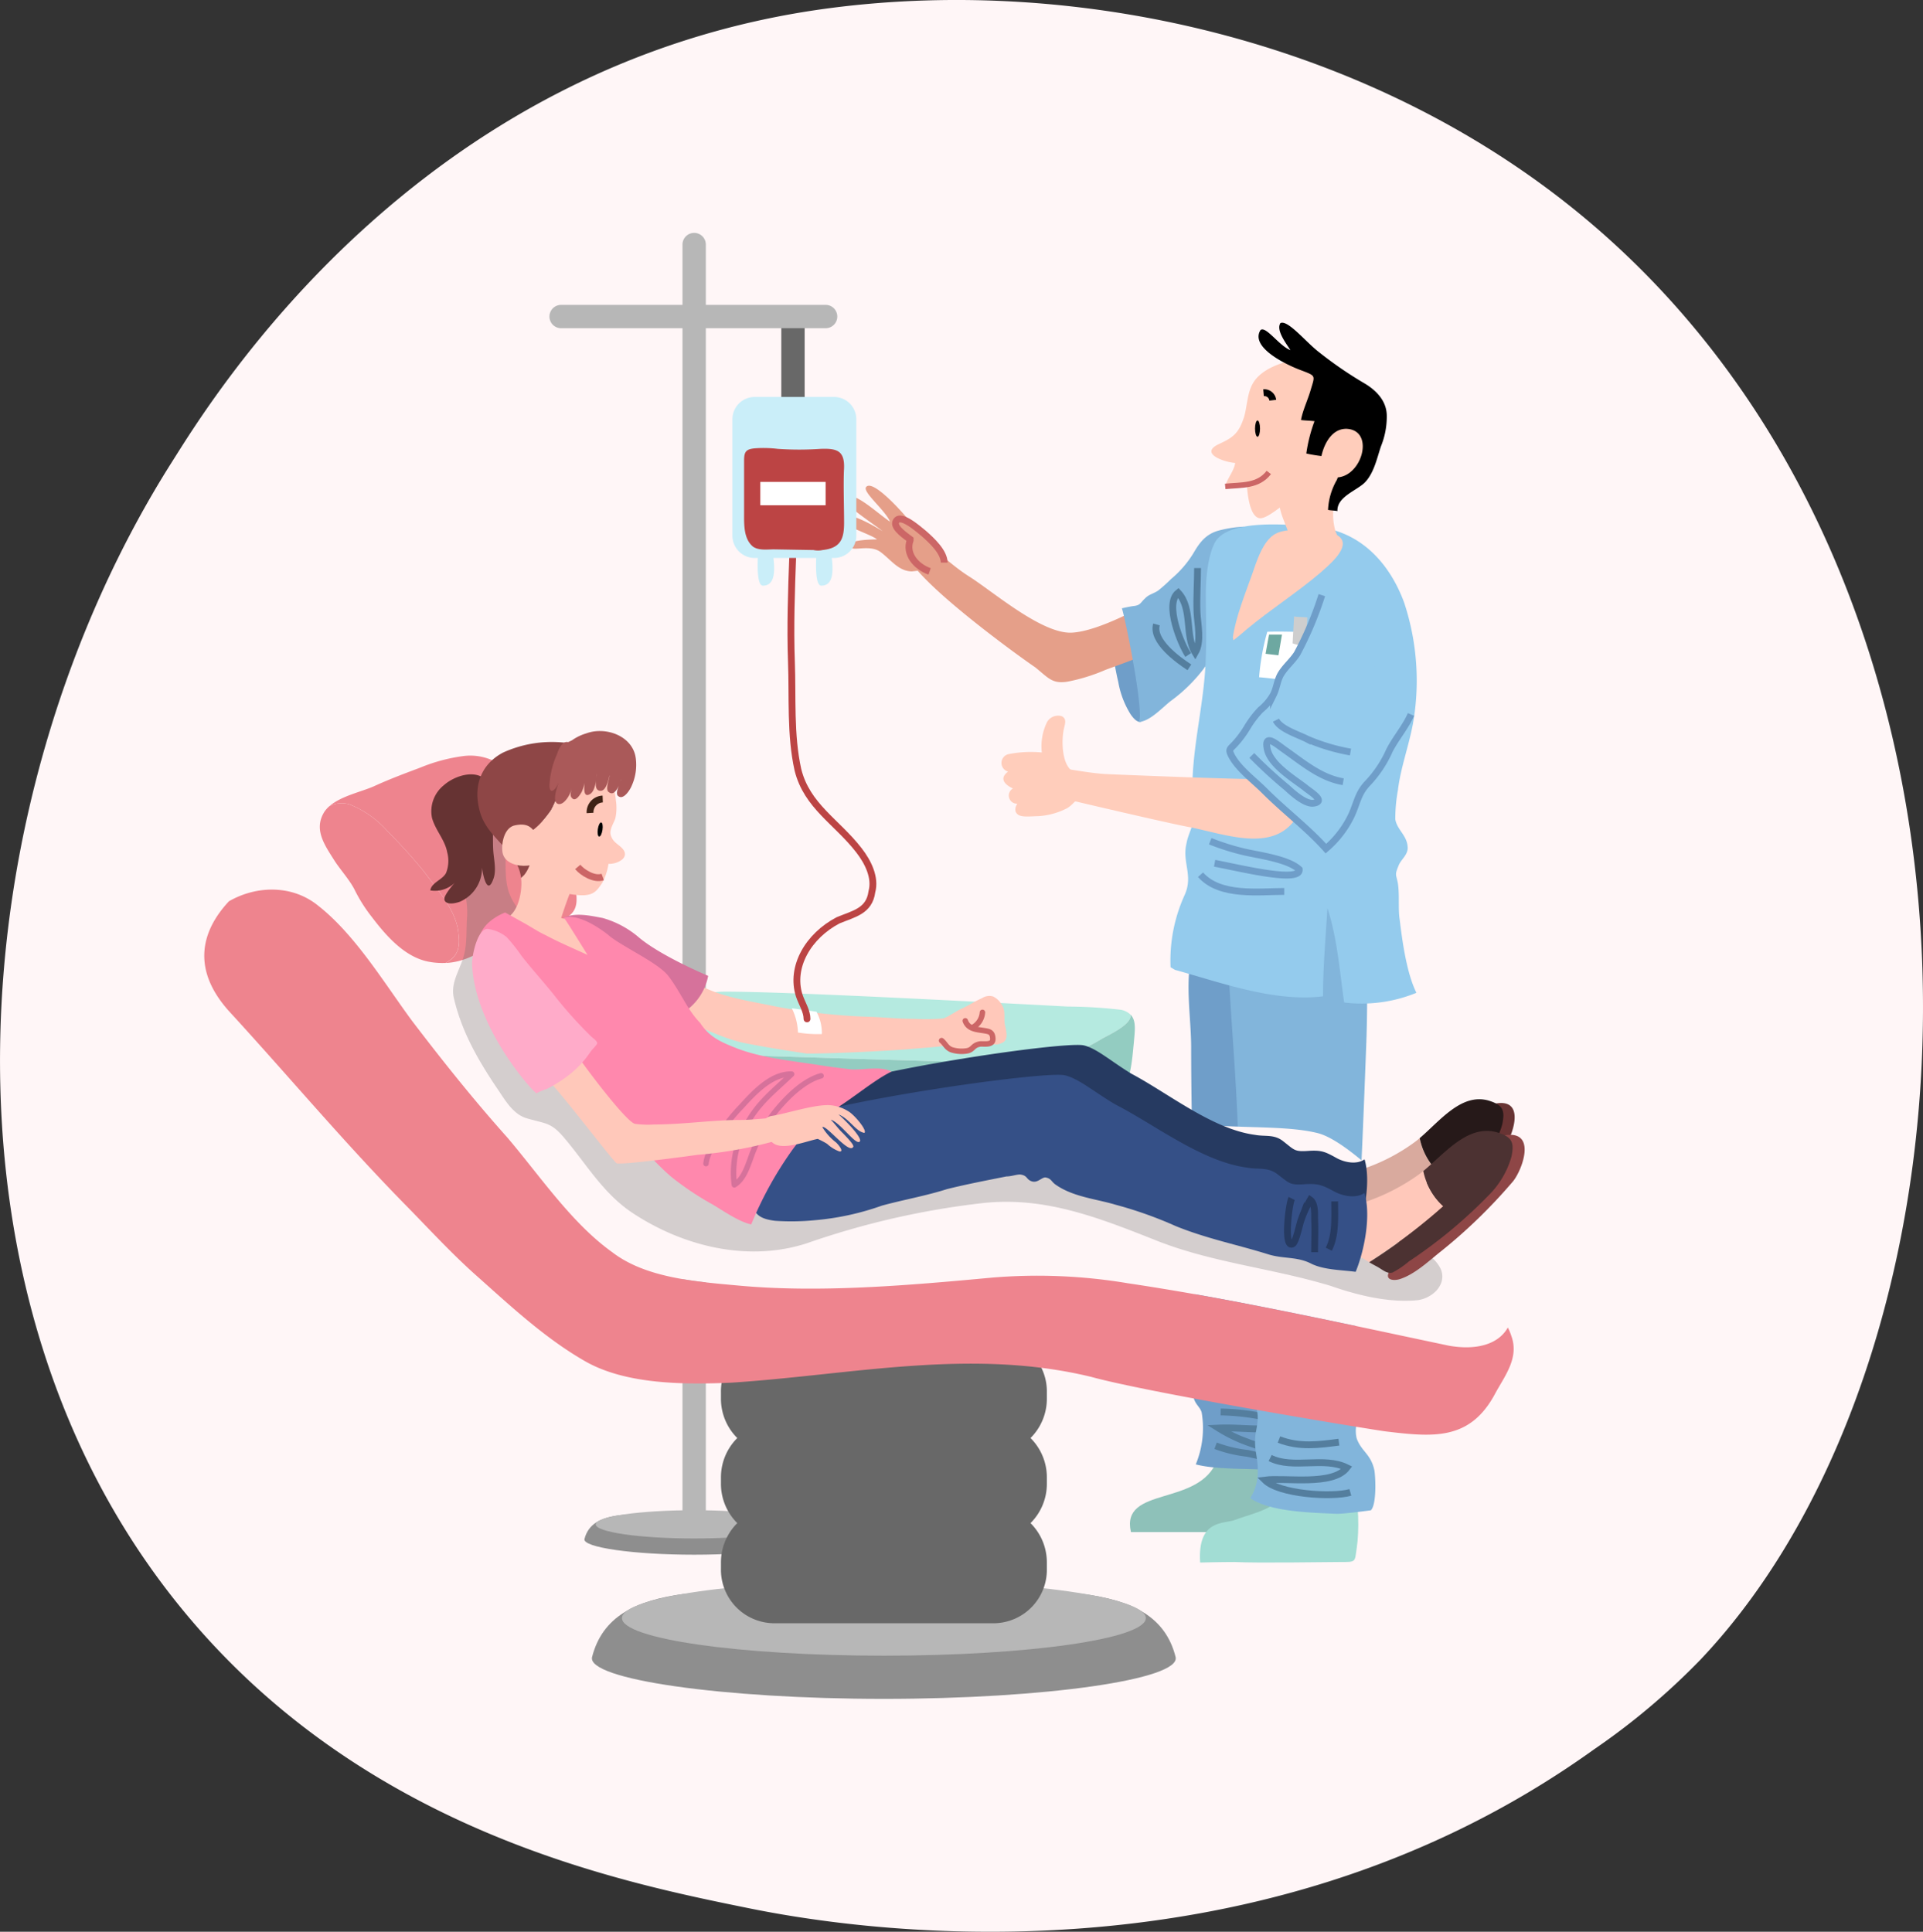 <svg xmlns="http://www.w3.org/2000/svg" width="281.57" height="282.887" viewBox="0 0 281.57 282.887">
  <rect x="0" y="0" width="281.57" height="282.887" fill="#333333" stroke="none"/>
  <g id="Group_2528" data-name="Group 2528" transform="translate(-9.93 -118.599)">
    <path id="Path_7" data-name="Path 7" d="M704.628,706.547a101.8,101.8,0,0,1-15.575,13.114c-50.808,36.455-110.927,25.829-123.7,23.233-18.868-3.832-55.338-11.239-81.706-42.247-39.892-46.912-33.68-120.821-2.737-169.61,5.66-8.924,35.557-58.456,96.324-66.4,36.775-4.807,79.644,4.888,110.688,30.9C753.082,550.129,748.443,660.42,704.628,706.547Z" transform="translate(-445.766 -344.852)" fill="#fff6f7"/>
    <g id="Group_2489" data-name="Group 2489" transform="translate(39.84 152.704)">
      <g id="Group_2505" data-name="Group 2505" transform="translate(93.337 13.154)">
        <g id="Group_2493" data-name="Group 2493" transform="translate(42.203 79.376)">
          <g id="Group_2490" data-name="Group 2490" transform="translate(0 13.672)">
            <path id="Path_545" data-name="Path 545" d="M323.051,371.184c-2.582,6.969-14.2,3.742-12.646,10.582h23.227s.645-8.388-.774-10.84Z" transform="translate(-310.263 -297.719)" fill="#8ec1b9"/>
            <g id="Group_2489-2" data-name="Group 2489" transform="translate(8.577)">
              <path id="Path_546" data-name="Path 546" d="M325.7,242.444c-.862,3.957,0,8.946,0,13.076,0,7.053.171,14.28.343,21.333.173,7.227,0,14.8.517,22.023.172,1.892.86,3.614.689,5.334-.173.86-1.206,1.377-1.206,2.237,0,1.2,1.033,1.72,1.206,2.581a13.893,13.893,0,0,1-.871,7.553c3.269.861,8.44.534,11.365.877-1.032-8.258-.516-16.517-.861-24.775-.344-10.494-1.2-20.817-1.375-31.141-.173-5.678-1.377-13.075,0-18.41Z" transform="translate(-325.316 -242.444)" fill="#6f9ec9"/>
              <path id="Path_547" data-name="Path 547" d="M332.277,365.71a19.414,19.414,0,0,0,4.655,1.108c1.182.222,5.023,1.33,5.91.075-1.256-.961-3.916-.961-5.468-1.553a22.358,22.358,0,0,1-4.655-2.216c3.1-.148,6.059.443,9.162-.148" transform="translate(-328.311 -294.299)" fill="none" stroke="#547e9e" stroke-miterlimit="10" stroke-width="1"/>
              <path id="Path_548" data-name="Path 548" d="M333.574,359.087a34.6,34.6,0,0,1,6.131.664" transform="translate(-328.869 -292.625)" fill="none" stroke="#547e9e" stroke-miterlimit="10" stroke-width="1"/>
            </g>
          </g>
          <g id="Group_2492" data-name="Group 2492" transform="translate(10.247)">
            <path id="Path_549" data-name="Path 549" d="M340.207,378.022c1.032,3.1-4.669,4.156-6.773,5-1.645.658-5.559-.18-5.159,6.262,0,0,2.986-.076,5.05-.076,3.441.173,13.591,0,15.312,0,2.581,0,2.237.085,2.581-2.15s.344-6.968-.516-8.689Z" transform="translate(-328.246 -287.1)" fill="#a2ddd4"/>
            <g id="Group_2491" data-name="Group 2491" transform="translate(3.874)">
              <path id="Path_550" data-name="Path 550" d="M335.045,223.174c0,11.871,1.377,23.4,1.721,35.27.172,7.227.688,14.281,1.2,21.506.172,3.269,1.721,6.882,1.377,10.151-.517,2.408-1.2,3.441-.517,5.678.861,2.925,1.032,3.268.517,5.849-.345,2.409.3,3.269.3,5.506a7.242,7.242,0,0,1-1.1,4.065c2.925,2.064,9.227,2.129,12.668,2.3,1.2,0,4.99-.516,4.99-.516.86-.861.688-4.817.516-5.85-.516-2.408-1.893-2.753-2.581-4.645-.516-1.893.516-3.958.86-5.678.861-4.129-1.375-7.742-1.032-11.7.344-4.473.172-8.6.344-13.075.516-8.947.861-17.894,1.2-26.84.345-8.775,0-17.377-.172-26.152-5.506-.516-14.108-1.032-19.1,0Z" transform="translate(-335.045 -218.449)" fill="#82b5db"/>
              <path id="Path_551" data-name="Path 551" d="M357.451,375.958c-2.71.774-10.452.258-12.517-1.807,2.968-.386,9.936.9,12-1.806-3.355-1.678-7.872.258-11.227-1.419" transform="translate(-339.299 -284.047)" fill="none" stroke="#547e9e" stroke-miterlimit="10" stroke-width="1"/>
              <path id="Path_552" data-name="Path 552" d="M348.558,366.169c2.967,1.162,5.807.774,8.775.388" transform="translate(-340.859 -282)" fill="none" stroke="#547e9e" stroke-miterlimit="10" stroke-width="1"/>
            </g>
          </g>
        </g>
        <g id="Group_2502" data-name="Group 2502" transform="translate(0 23.871)">
          <g id="Group_2496" data-name="Group 2496">
            <path id="Path_553" data-name="Path 553" d="M304.849,159.576c.6,2.064.86,4.3,1.377,6.452a13.192,13.192,0,0,0,1.806,4.732c1.549,2.236,2.323.688,2.323-1.291a46.165,46.165,0,0,0-.516-6.022c-.086-1.118-.086-4.044-.774-4.645Z" transform="translate(-265.731 -137.283)" fill="#6f9ec9"/>
            <g id="Group_2494" data-name="Group 2494">
              <path id="Path_554" data-name="Path 554" d="M288.4,144.485s-7.217,4.226-11.4,4.415c-4.369.189-11.522-6.029-15-8.225-4.12-2.6-6.465-6.262-8.935-4.363-2.659,2.279,15,15.2,18.61,17.666,1.9,1.52,2.469,2.469,4.748,2.09a26.522,26.522,0,0,0,5.508-1.709c3.039-1.139,7.083-2.442,9.552-4.341Z" transform="translate(-243.338 -127.382)" fill="#e59f89"/>
              <path id="Path_555" data-name="Path 555" d="M248.918,130.733a9,9,0,0,0-2.405-4.033c-1.282-1.709-5.7-6.587-6.712-5.511-.723.665,2.755,3.4,3.467,5.11-2.2-1.489-5.422-4.7-6.743-3.543-.587.7,4.239,3.8,5.663,4.939-.712-.427-5.236-3.23-5.948-1.948-.57,1,4.4,2.439,5.111,3.151-1,0-5.121.113-3.687,1.265.444.356,2.733-.458,4.157.54,1.567,1.14,2.68,2.879,4.675,2.879a37.684,37.684,0,0,1,3.846-.285Z" transform="translate(-236.194 -121.036)" fill="#e59f89"/>
              <path id="Path_556" data-name="Path 556" d="M257.141,135.974c0-1.567-1.852-3.276-2.991-4.273-.712-.57-3.7-3.276-4.132-1.567-.142.855,1.567,1.994,2.137,2.422v.142c-.712,1.994.855,3.846,2.849,4.558" transform="translate(-242.138 -124.709)" fill="#e59f89" stroke="#c66" stroke-miterlimit="10" stroke-width="1"/>
            </g>
            <g id="Group_2495" data-name="Group 2495" transform="translate(41.017 5.991)">
              <path id="Path_557" data-name="Path 557" d="M310.653,160.137c.9-1.1-2.084-15.722-2.472-16.625,0,0,1.2-.284,1.844-.348.9-.129.9-.516,1.548-1.1.517-.581,1.29-.709,1.936-1.161a23.076,23.076,0,0,0,1.871-1.677,15.358,15.358,0,0,0,3.29-3.807c.9-1.549,1.807-2.774,3.678-3.291a17.535,17.535,0,0,1,3.684-.574c.258,1.935-.91,4.639-1.168,6.51-.258,2-.323,4.065-.581,6.064a12.073,12.073,0,0,1-.13,2.194,8.943,8.943,0,0,1-1.16,2c-.9,1.419-1.936,2.774-2.9,4.129a23.25,23.25,0,0,1-4.774,4.645c-1.226.968-2.932,2.844-4.48,3.038Z" transform="translate(-308.181 -131.55)" fill="#82b5db"/>
              <path id="Path_558" data-name="Path 558" d="M324.9,142.194c0,2.15-.172,4.3-.085,6.452.085,1.807.689,4.3-.259,5.937-1.548-2.5-.343-6.452-2.493-8.775-2.065,1.634.43,7.57,1.462,9.118" transform="translate(-313.813 -136.129)" fill="none" stroke="#547e9e" stroke-miterlimit="10" stroke-width="1"/>
              <path id="Path_559" data-name="Path 559" d="M317.017,156.688c-.688,2.408,3.1,5.162,4.818,6.28" transform="translate(-311.947 -142.365)" fill="none" stroke="#547e9e" stroke-miterlimit="10" stroke-width="1"/>
            </g>
          </g>
          <g id="Group_2497" data-name="Group 2497" transform="translate(48.152 5.665)">
            <path id="Path_560" data-name="Path 560" d="M320.7,195.823a23.156,23.156,0,0,1,2.064-10.582c1.29-2.839-.387-4.774.258-7.484.258-1.548,1.032-2.452,1.032-4.129,0-1.807-.258-3.742-.128-5.549.258-5.935,1.806-11.742,1.935-17.808.129-2.967,0-5.935,0-9.032,0-2.194.281-5.866,1.442-7.8,2.194-3.355,11.075-2.393,14.43-2.135,6.58.516,10.968,5.162,13.161,11.1a36.339,36.339,0,0,1,1.291,17.808c-.645,3.355-1.806,6.452-2.194,9.678a23.751,23.751,0,0,0-.386,4.258c.258,1.549,1.676,2.323,1.806,4,.129,1.162-.9,1.807-1.291,2.71-.645,1.549-.387,1.291-.129,2.71.259,1.806,0,3.613.259,5.29.387,3.226,1.032,7.872,2.451,10.71a21.157,21.157,0,0,1-10.581,1.42c-.645-4.517-1.032-9.549-2.452-13.807-.257,4.387-.645,8.516-.645,12.9-7.1.9-15.1-2.064-21.678-3.871Z" transform="translate(-320.703 -130.977)" fill="#94cbed"/>
            <path id="Path_561" data-name="Path 561" d="M330.893,212.4a35.934,35.934,0,0,0,4.9,1.549c2.194.516,6.452,1.032,8.129,2.58.242,2.042-8.9-.258-12.388-.9" transform="translate(-325.087 -166.006)" fill="#94cbed" stroke="#6f9ec9" stroke-miterlimit="10" stroke-width="1"/>
            <path id="Path_562" data-name="Path 562" d="M328.4,221.005c2.838,3.226,8.516,2.451,12.258,2.451" transform="translate(-324.016 -169.708)" fill="#94cbed" stroke="#6f9ec9" stroke-miterlimit="10" stroke-width="1"/>
            <path id="Path_563" data-name="Path 563" d="M336.707,148.145c.43-3.01,1.806-6.366,2.838-9.29.6-1.721,1.292-3.957,2.581-5.248,1.291-1.376,3.442-1.2,5.161-1.118,1.377.086,4.645,0,5.334,1.29.946,1.549-2.065,3.958-3.1,4.9-3.44,2.925-7.225,5.333-10.752,8.258-.6.516-1.291,1.118-1.979,1.635Z" transform="translate(-327.588 -131.603)" fill="#ffcdbb"/>
            <path id="Path_564" data-name="Path 564" d="M355.137,158.546c-3.386.218-6.991-.109-10.488,0a34.09,34.09,0,0,0-1.2,6.664c1.858.109,9.5,1.312,10.379,0Z" transform="translate(-330.488 -142.828)" fill="#fff"/>
            <path id="Path_565" data-name="Path 565" d="M352.275,154.626c.619.109,1.276.073,1.933.146a10.753,10.753,0,0,1-.182,1.86,7.521,7.521,0,0,1-.328,2.225,4.268,4.268,0,0,1-1.642-.292Z" transform="translate(-334.191 -141.151)" fill="#cecece"/>
            <path id="Path_566" data-name="Path 566" d="M345.63,159.306s-.409,2.142-.51,2.805l1.883.218.514-3.023Z" transform="translate(-331.208 -143.165)" fill="#6da8a1"/>
          </g>
          <g id="Group_2501" data-name="Group 2501" transform="translate(23.384 16.023)">
            <g id="Group_2499" data-name="Group 2499" transform="translate(0 17.613)">
              <path id="Path_567" data-name="Path 567" d="M288.231,188.5c-2.233-.538-2.233-4.774-1.849-6.468.154-.693.462-1.463-.308-1.848a1.869,1.869,0,0,0-2.156.847,8.111,8.111,0,0,0-.77,4.466,16.95,16.95,0,0,0-4.824.231,1.319,1.319,0,0,0-.117,2.568c-1.882,1.411.717,2.468.717,2.468a1.192,1.192,0,0,0,.636,2.231s-.652.9,0,1.521c.546.522,1.885.321,3.125.3a10.547,10.547,0,0,0,4.158-1.155c.693-.385,2.387-2,1.694-2.849Z" transform="translate(-277.235 -180.068)" fill="#ffcdbb"/>
              <g id="Group_2498" data-name="Group 2498" transform="translate(9.029 7.823)">
                <path id="Path_568" data-name="Path 568" d="M325.591,195.305c-2.892.247-26.149-.726-26.32-.749-1.626-.087-3.872-.46-5.725-.759a2.549,2.549,0,0,0-.448,1.727,6.176,6.176,0,0,0,1.206,2.789c.129.219-.213.157-.068.379.091-.128.758-.107.758-.107s13.839,3.267,16.769,3.781c5.493,1.105,12.786,4,15.915-2.2C329.032,197.569,329.488,194.966,325.591,195.305Z" transform="translate(-293.082 -193.797)" fill="#ffcdbb"/>
              </g>
            </g>
            <g id="Group_2500" data-name="Group 2500" transform="translate(33.444)">
              <path id="Path_569" data-name="Path 569" d="M349.4,149.156a50.426,50.426,0,0,1-3.619,8.571c-.683,1.064-1.617,1.818-2.3,2.882-.615.958-.648,2.064-1.156,3.091a7.716,7.716,0,0,1-1.89,2.243,14.449,14.449,0,0,0-1.989,2.631,14.7,14.7,0,0,1-1.7,2.293c-.807.909-1.109.791-.492,1.938,1.05,1.876,3.343,3.572,4.754,5,2.929,2.93,6.324,5.484,8.99,8.471a14.759,14.759,0,0,0,3.773-4.942c.86-1.928.943-3.227,2.443-4.744a16.863,16.863,0,0,0,3.091-4.7c.967-1.859,2.359-3.444,3.151-5.265" transform="translate(-335.931 -149.156)" fill="#94cbed" stroke="#6f9ec9" stroke-miterlimit="10" stroke-width="1"/>
              <path id="Path_570" data-name="Path 570" d="M341.583,188.712a67.549,67.549,0,0,0,5.152,4.733c.8.74,2.746,2.512,3.968,2.245,1.767-.295-.643-1.689-1.32-2.274-1.76-1.355-5.236-3.434-5.575-5.831-.371-2.115,1.447-.5,2.53.271,2.7,1.882,5.3,4.151,8.626,4.706" transform="translate(-338.363 -165.238)" fill="#94cbed" stroke="#6f9ec9" stroke-miterlimit="10" stroke-width="1"/>
              <path id="Path_571" data-name="Path 571" d="M347.793,181.287c.656,1.321,3.3,2.116,4.54,2.761a28.337,28.337,0,0,0,6.366,1.905" transform="translate(-341.034 -162.979)" fill="#94cbed" stroke="#6f9ec9" stroke-miterlimit="10" stroke-width="1"/>
            </g>
          </g>
        </g>
        <g id="Group_2504" data-name="Group 2504" transform="translate(54.127)">
          <path id="Path_572" data-name="Path 572" d="M342.85,115.9c0-1.893-1.291-3.785-1.635-5.677-.6.43-2.237,1.72-3.011,1.548-1.377-.258-1.721-3.441-1.806-4.731-1.033-.086-2.151.086-3.183.086.258-1.118,1.29-2.236,1.462-3.441-1.549-.085-5.333-1.377-2.408-2.753,2.065-.946,2.924-1.549,3.7-3.957.516-1.72.43-3.785,1.548-5.334s3.355-2.495,5.335-2.925c9.032-2.065,14.71,9.377,10.494,16.6-1.29,2.15-3.957,2.495-4.3,5.162a8.945,8.945,0,0,0,.258,3.011c.086.43.946,2.064.688,1.72" transform="translate(-331.19 -83.153)" fill="#ffcdbb"/>
          <path id="Path_573" data-name="Path 573" d="M354.775,102.164a9.635,9.635,0,0,0-1.289,4.387h0c.43.085.946.085,1.375.172-.086-2.065,2.668-2.925,3.958-4.13,1.377-1.376,1.806-3.527,2.409-5.334a11.5,11.5,0,0,0,.859-4.473c0-2.236-1.622-3.818-3.354-4.818a57.441,57.441,0,0,1-6.624-4.559c-1.892-1.463-4.511-4.731-5.592-4.215-.688,1.032.86,3.011,1.462,3.957-1.635-.6-3.612-3.613-4.387-2.925-1.635,2.667,4.387,5.334,6.107,5.935,1.98.775,1.892.688,1.291,2.667-.43,1.549-1.206,3.1-1.463,4.56.6.085,1.29.085,1.978.172a22.425,22.425,0,0,0-1.2,4.731c1.462.344,4.645.774,5.849.259Z" transform="translate(-336.406 -79.14)"/>
          <path id="Path_574" data-name="Path 574" d="M359.2,111.4c.172-2.065,1.377-5.076,3.872-4.989,4.387.258,1.978,7.914-2.236,7.053a1.96,1.96,0,0,1-1.032-.516Z" transform="translate(-343.241 -90.872)" fill="#ffcdbb"/>
          <g id="Group_2503" data-name="Group 2503" transform="translate(2.025 10.242)">
            <path id="Path_575" data-name="Path 575" d="M334.744,119.666c2.439-.236,4.811,0,6.387-2.043" transform="translate(-334.744 -105.938)" fill="none" stroke="#c66" stroke-miterlimit="10" stroke-width="0.8"/>
            <path id="Path_576" data-name="Path 576" d="M344.594,97.122a1.252,1.252,0,0,1,1.354,1.1" transform="translate(-338.982 -97.115)" fill="none" stroke="#000" stroke-miterlimit="10" stroke-width="1"/>
            <path id="Path_577" data-name="Path 577" d="M343.138,105.455c0,.659-.163,1.193-.365,1.193s-.365-.534-.365-1.193.164-1.194.365-1.194S343.138,104.795,343.138,105.455Z" transform="translate(-338.041 -100.189)"/>
          </g>
        </g>
      </g>
      <g id="Group_2507" data-name="Group 2507" transform="translate(50.546 0)">
        <path id="Path_578" data-name="Path 578" d="M202.2,388.938c.31,1.235-7.19,2.306-16.059,2.306s-16.375-1.073-16.058-2.306c1.138-4.427,7.19-3.641,16.058-3.641S201.1,384.533,202.2,388.938Z" transform="translate(-164.958 -197.676)" fill="#8e8e8e"/>
        <ellipse id="Ellipse_19" data-name="Ellipse 19" cx="14.416" cy="2.07" rx="14.416" ry="2.07" transform="translate(6.772 187.049)" fill="#b7b7b7"/>
        <g id="Group_2506" data-name="Group 2506" transform="translate(0)">
          <path id="Path_579" data-name="Path 579" d="M222.376,91.343a1.71,1.71,0,0,1-1.709-1.709V77.1a1.709,1.709,0,0,1,3.419,0V89.634A1.71,1.71,0,0,1,222.376,91.343Z" transform="translate(-186.723 -64.373)" fill="#686868"/>
          <path id="Path_580" data-name="Path 580" d="M196.983,245.794a1.71,1.71,0,0,1-1.709-1.709V57.764a1.709,1.709,0,1,1,3.419,0v186.32A1.709,1.709,0,0,1,196.983,245.794Z" transform="translate(-175.799 -56.055)" fill="#b7b7b7"/>
          <path id="Path_581" data-name="Path 581" d="M201.529,77.974H162.8a1.709,1.709,0,0,1,0-3.419h38.726a1.709,1.709,0,0,1,0,3.419Z" transform="translate(-161.094 -64.014)" fill="#b7b7b7"/>
        </g>
      </g>
      <g id="Group_2512" data-name="Group 2512" transform="translate(0 76.574)">
        <g id="Group_2508" data-name="Group 2508" transform="translate(56.759 85.245)">
          <path id="Path_582" data-name="Path 582" d="M257.464,414.633c.824,3.287-19.126,6.136-42.719,6.136s-43.563-2.854-42.719-6.136c3.026-11.776,19.126-9.686,42.719-9.686S254.524,402.915,257.464,414.633Z" transform="translate(-172 -367.911)" fill="#8e8e8e"/>
          <ellipse id="Ellipse_20" data-name="Ellipse 20" cx="38.35" cy="5.508" rx="38.35" ry="5.508" transform="translate(4.403 35.517)" fill="#b7b7b7"/>
          <path id="Path_583" data-name="Path 583" d="M252.879,348.932v-.889a7.834,7.834,0,0,0-7.672-7.988H212.831a7.834,7.834,0,0,0-7.672,7.988v.889a8.117,8.117,0,0,0,2.391,5.786,8.113,8.113,0,0,0-2.391,5.784v.889a8.115,8.115,0,0,0,2.391,5.785,8.114,8.114,0,0,0-2.391,5.785v.889a7.834,7.834,0,0,0,7.672,7.988h32.376a7.833,7.833,0,0,0,7.672-7.988v-.889a8.117,8.117,0,0,0-2.391-5.785,8.118,8.118,0,0,0,2.391-5.785V360.5a8.115,8.115,0,0,0-2.391-5.784A8.119,8.119,0,0,0,252.879,348.932Z" transform="translate(-186.265 -340.055)" fill="#686868"/>
        </g>
        <g id="Group_2509" data-name="Group 2509" transform="translate(61.664 34.535)">
          <path id="Path_584" data-name="Path 584" d="M244.614,260.837a42.587,42.587,0,0,0,5.888-2.944c.987-.538,4.344-2.095,4.069-3.466a2.775,2.775,0,0,0-1.41-.712,69.02,69.02,0,0,0-7.734-.474c-16.1-.855-41.458-2.185-50.2-2.185-5.7,0-9.5,3.229-14.624,4.938l.549,3.836c12.569.415,50.992,1.672,55.67,1.672C239.3,261.5,242.335,261.6,244.614,260.837Z" transform="translate(-180.608 -251.055)" fill="#b5eae0"/>
          <path id="Path_585" data-name="Path 585" d="M254.985,256.972c.275,1.371-3.082,2.928-4.069,3.466a42.586,42.586,0,0,1-5.888,2.944c-2.279.76-5.318.664-7.787.664-4.677,0-43.1-1.257-55.67-1.672l1,6.984s62.837,1.905,67.774,1.146c4.558-.95,4.749-5.7,5.128-9.5C255.615,259.33,255.854,257.859,254.985,256.972Z" transform="translate(-181.023 -253.601)" fill="#93ccc1"/>
        </g>
        <g id="Group_2510" data-name="Group 2510" transform="translate(0 7.755)">
          <path id="Path_586" data-name="Path 586" d="M91.858,218.3c5.413,4.273,9.686,11.4,13.675,16.809,4.558,5.983,9.117,11.681,13.96,17.094,4.843,5.7,9.4,12.535,15.384,16.809,4.843,3.7,11.965,4.273,18.233,4.843,11.965,1.14,25.071,0,37.322-1.14a79.942,79.942,0,0,1,19.894.82c15.778,2.355,31.437,5.863,47.056,9.151,4.056.706,7.236-.228,8.6-2.663-1.287-2.5-4-5.111-5.467-7.309-3.7-5.128-16.237-19.411-22.22-21.121-5.413-1.424-14.395-.432-19.807-1.857l-36.033-.668a60.125,60.125,0,0,1-26.211-5.413c-14.245-6.268-20.8-20.8-28.774-33.048-3.7-5.7-5.413-6.553-12.821-6.553-7.523,0-15.738,3.138-22.737,5.561-4.725,1.636-9.855,4.418-13.187,7.984C82.743,215.285,88.03,215.137,91.858,218.3Z" transform="translate(-75.112 -204.055)" fill="#fff6f7"/>
          <path id="Path_587" data-name="Path 587" d="M263.77,290.2a7.357,7.357,0,0,0-.516-1.238c-1.364,2.435-4.545,3.369-8.6,2.663-15.619-3.288-31.278-6.8-47.056-9.151a79.943,79.943,0,0,0-19.894-.82c-12.25,1.14-25.356,2.279-37.322,1.14-6.268-.57-13.39-1.14-18.233-4.843-5.983-4.273-10.541-11.111-15.384-16.809-4.843-5.413-9.4-11.111-13.96-17.094-3.989-5.413-8.262-12.535-13.675-16.809-3.828-3.163-9.115-3.015-13.133-.7-4.143,4.435-5.506,10.084.156,16.256,8.646,9.427,16.709,19.068,25.692,28.213,3.35,3.411,6.527,6.88,10.077,10.076,5.128,4.558,10.256,9.4,16.239,12.82s14.53,3.419,21.367,3.134c17.663-1.14,35.042-5.128,52.706-.855,8.262,2.279,37.321,7.122,43.019,7.977,7.122.855,12.535,1.424,16.239-5.7C262.915,295.9,264.91,293.331,263.77,290.2Z" transform="translate(-72.384 -212.991)" fill="#ee848e"/>
        </g>
        <g id="Group_2511" data-name="Group 2511" transform="translate(16.921)">
          <path id="Path_588" data-name="Path 588" d="M138.826,205.9c-1.04-2.175-2.175-4.256-3.31-6.432a19.414,19.414,0,0,0-4.823-6.81,7.927,7.927,0,0,0-6.526-2.175,25.173,25.173,0,0,0-6.337,1.7c-2.269.851-4.539,1.7-6.81,2.743-1.874.815-4.8,1.422-6.481,2.9a4.008,4.008,0,0,1,2.981-.256,14.711,14.711,0,0,1,5.58,3.972,77.814,77.814,0,0,1,5.3,5.864c1.892,2.554,4.635,5.58,5.013,8.8.189,1.513.284,2.838-.946,3.973a5.5,5.5,0,0,1-.9.606c2.915-.134,5.036-1.554,7.714-3.16l7-1.892c1.7-1.324,4.351-1.324,4.445-4.067C140.812,209.4,139.772,207.788,138.826,205.9Z" transform="translate(-103.139 -190.445)" fill="#ee848e"/>
          <path id="Path_589" data-name="Path 589" d="M122.353,221.451c-.378-3.215-3.121-6.242-5.013-8.8a77.813,77.813,0,0,0-5.3-5.864,14.711,14.711,0,0,0-5.58-3.972,4.008,4.008,0,0,0-2.981.256,4.207,4.207,0,0,0-.707.783c-1.7,2.648.095,5.013,1.513,7.283.946,1.418,2.08,2.648,2.838,4.067a22.558,22.558,0,0,0,2.553,4.067c2.081,2.743,4.918,6.053,8.607,6.621a10.85,10.85,0,0,0,2.217.133,5.5,5.5,0,0,0,.9-.606C122.636,224.288,122.542,222.964,122.353,221.451Z" transform="translate(-102.082 -195.691)" fill="#ee848e"/>
        </g>
      </g>
      <path id="Path_590" data-name="Path 590" d="M148.338,220.118a9.715,9.715,0,0,1-4.368-5.128c-1.14-3.609.57-8.167-1.9-11.4-3.419-4.749-7.407-1.709-6.837,3.228.57,3.988,2.849,7.407,2.659,11.776-.19,2.279.093,4.089-.666,6.368-.76,2.089-1.8,3.7-1.233,5.787,1.14,4.749,3.419,8.737,6.077,12.726,1.33,1.9,2.469,4.178,4.749,4.748,2.659.76,3.419.57,5.318,2.849,3.229,3.8,5.7,8.167,10.066,11.016,7.217,4.749,16.714,7.217,25.45,4.369a118.605,118.605,0,0,1,25.831-5.888c8.927-.95,16.714,2.089,24.881,5.318,8.357,3.419,17.283,4.178,26.02,6.837,3.8,1.329,8.357,2.469,12.535,2.089,2.089-.19,4.368-2.089,3.608-4.369-.76-2.089-4.178-3.988-5.888-4.938-10.256-4.938-21.652-8.737-32.478-12.155-12.726-3.988-25.261-2.279-38.366-.76-6.458.76-12.915,1.9-19.373,1.9-7.407,0-11.776-3.229-15.384-9.5-2.659-4.368-4.749-8.926-7.217-13.295-1.52-2.469-4.558-7.787-7.977-7.6Z" transform="translate(-99.399 -118.506)" fill="#707070" opacity="0.3" style="mix-blend-mode: multiply;isolation: isolate"/>
      <g id="Group_2526" data-name="Group 2526" transform="translate(33.096 72.939)">
        <g id="Group_2515" data-name="Group 2515">
          <g id="Group_2513" data-name="Group 2513" transform="translate(0 1.625)">
            <path id="Path_591" data-name="Path 591" d="M138.786,196.236c-1.565-1.894-4.775-.823-6.34.576a4.883,4.883,0,0,0-1.729,4.776c.494,1.811,1.894,3.211,2.223,5.022a4.81,4.81,0,0,1-.165,3.047c-.494.988-2.141,1.4-2.305,2.553a4.169,4.169,0,0,0,3.623-1.153c-.329.329-1.647,1.893-1.564,2.47.165.905,1.647.576,2.305.329a5.386,5.386,0,0,0,3.211-5.023c.083.906.741,4.281,1.647,1.729.494-1.235.083-2.881,0-4.117-.165-2.388.247-6.01-.823-8.069Z" transform="translate(-130.47 -190.488)" fill="#633"/>
            <path id="Path_592" data-name="Path 592" d="M149.518,200.386c1.424-.285,3.063-2.35,3.846-3.49a17.957,17.957,0,0,0,1.5-3.846,14.766,14.766,0,0,0,.9-5.991,17.2,17.2,0,0,0-9.465,1.408c-3.541,1.893-4.446,5.434-3.211,9.139,1.344,3.717,5.413,5.314,5.878,9.229.184-.166.351-.329.488-.466A4.911,4.911,0,0,0,149.518,200.386Z" transform="translate(-135.67 -186.917)" fill="#8e4646"/>
          </g>
          <path id="Path_593" data-name="Path 593" d="M166.879,202.629c-.576-.659-1.381-.882-1.71-1.953-.247-.823.412-1.729.659-2.47a7.1,7.1,0,0,0,.082-2.635c-.329-3.953-2.8-7.822-7-8.4-.028,0-.058,0-.086-.008a14.766,14.766,0,0,1-.9,5.991,17.957,17.957,0,0,1-1.5,3.846c-.783,1.14-2.422,3.205-3.846,3.49a4.911,4.911,0,0,1-.071,5.983c-.137.137-.3.3-.488.466.019.161.043.318.05.487.082,1.811-.577,4.857-2.388,5.434l.165.247c.247,0,.494.247.741.494a25.1,25.1,0,0,0,2.058,2.141c1.071.824,2.305,1.482,3.458,2.223,1.977,1.317,4.693,2.8,7.163,2.635,2.882-.165.577-3.7-.411-4.94-.494-.823-1.4-2.305-2.223-2.553-.741-.165-1.994-.072-2.735-.319,0,0,.823-2.526,1.234-3.514,3.393.574,3.855-.245,4.843-1.727a8.967,8.967,0,0,0,.855-2.689,3.149,3.149,0,0,0,1.649-.4C167.226,204.052,167.538,203.37,166.879,202.629Z" transform="translate(-138.738 -185.399)" fill="#ffc8ba"/>
          <g id="Group_2514" data-name="Group 2514" transform="translate(21.588 9.96)">
            <path id="Path_594" data-name="Path 594" d="M171.523,203.593a1.929,1.929,0,0,1,1.852-2.042" transform="translate(-169.719 -201.546)" fill="none" stroke="#3f2215" stroke-miterlimit="10" stroke-width="1"/>
            <path id="Path_595" data-name="Path 595" d="M172.014,220.479c-1.187.427-2.9-.57-3.656-1.472" transform="translate(-168.358 -209.058)" fill="none" stroke="#c66" stroke-miterlimit="10" stroke-width="1"/>
            <path id="Path_596" data-name="Path 596" d="M174.179,208.657c-.083.571-.3,1.011-.492.984s-.273-.513-.19-1.084.3-1.011.492-.983S174.262,208.087,174.179,208.657Z" transform="translate(-170.555 -204.139)"/>
          </g>
          <path id="Path_597" data-name="Path 597" d="M154.259,210.149c-.783-1.424-1.353-2.35-3.419-1.923-1.567.285-2.065,2.564-1.852,3.988.285,1.567,2.208,2.065,3.632,1.923.712-.071,1.424-.214,1.638-.926Z" transform="translate(-138.417 -194.415)" fill="#ffc8ba"/>
          <path id="Path_598" data-name="Path 598" d="M163.832,185.7c-.926-.214-1.424,1.14-1.638,1.781a12.218,12.218,0,0,0-1.068,4.131c-.214,1.781.712,1.424,1.282.071-.142.57-1,2.706-.071,3.063.926.285,1.994-1.638,1.994-2.35h0c0,.427-.356,1.14.071,1.5.5.57,1.14-.427,1.424-.926a7.932,7.932,0,0,0,.57-2.137c-.142.641-.641,3.348.712,2.422.712-.5.855-2.137.855-2.92.071.712-.5,2.422.57,2.493.855.071,1.211-1.638,1.353-2.279,0,.57-.712,2.137-.071,2.493.926.712,1.638-1.353,1.781-1.923-.071.5-.926,1.923-.5,2.422.783.783,1.781-.855,1.994-1.353a7.467,7.467,0,0,0,.641-4.131c-.427-3.276-4.416-4.7-7.265-3.632a6.939,6.939,0,0,0-2.065,1Z" transform="translate(-143.645 -184.066)" fill="#aa5959"/>
        </g>
        <g id="Group_2521" data-name="Group 2521" transform="translate(46.798 45.975)">
          <g id="Group_2517" data-name="Group 2517" transform="translate(5.698)">
            <g id="Group_2516" data-name="Group 2516" transform="translate(81.234 7.953)">
              <path id="Path_599" data-name="Path 599" d="M376.326,299.2c-.534,1.2.889,1.2,1.6.919,1.868-.643,3.647-2.3,5.16-3.587a73.976,73.976,0,0,0,10.321-10.3c1.246-1.655,3.114-6.9-.8-6.53-3.2.276-4.537,4.414-6.584,6.254Z" transform="translate(-369.92 -279.131)" fill="#683333"/>
              <path id="Path_600" data-name="Path 600" d="M376.315,288.7c-.247.209-.492.406-.734.585a27.627,27.627,0,0,1-8.541,4.23l-1.869,6.253a16.7,16.7,0,0,1,3.717,1.867,78.52,78.52,0,0,0,10.163-7.936A9.389,9.389,0,0,1,376.315,288.7Z" transform="translate(-365.171 -283.008)" fill="#d9aa9e"/>
              <path id="Path_601" data-name="Path 601" d="M389.242,278.918c-4.02-1.187-7.207,3.019-10.121,5.484a9.389,9.389,0,0,0,2.736,5,78.519,78.519,0,0,1-10.163,7.936c.3.181.607.358.91.525.89.459,1.513,1.2,2.313.92a12.2,12.2,0,0,0,2.224-1.564,67.094,67.094,0,0,0,10.943-9.38,12.668,12.668,0,0,0,3.114-5.426C391.644,280.3,391.288,279.561,389.242,278.918Z" transform="translate(-367.977 -278.711)" fill="#261919"/>
            </g>
            <path id="Path_602" data-name="Path 602" d="M222.981,283.349c.389,1.319,1.185,1.865,3.075,2.108a31.727,31.727,0,0,0,5.445-.083,35.654,35.654,0,0,0,9.209-2.069c2.936-.828,6.006-1.38,8.942-2.345,2.669-.689,5.472-1.242,8.141-1.794.667,0,1.334-.275,1.868-.275,1.068.137.8.689,1.6.965s1.334-.552,1.868-.552c.8.138.8.552,1.335.966,2.4,1.793,5.6,2.069,8.274,2.9a53.908,53.908,0,0,1,8.274,3.035c4.271,1.793,8.408,2.621,12.678,4,2.136.689,4,.276,6.006,1.379,1.735.828,3.871.828,6.006,1.1,1.2-3.035,2.136-8,1.2-11.173-1.2.827-2.936.413-4-.138-1.735-.965-2.268-1.241-4.271-1.1s-2-.138-3.6-1.379c-1.334-1.1-2.669-.69-4.137-.966-6.272-.827-12.678-6.07-18.15-8.967-2.936-1.793-5.078-3.705-6.94-4.138-3.136-.729-39.1,4.69-41.238,8a13.455,13.455,0,0,0-1.862,8.919A9.078,9.078,0,0,0,222.981,283.349Z" transform="translate(-222.602 -264.754)" fill="#263a61"/>
          </g>
          <g id="Group_2520" data-name="Group 2520" transform="translate(0 4.376)">
            <g id="Group_2518" data-name="Group 2518" transform="translate(86.707 8.212)">
              <path id="Path_603" data-name="Path 603" d="M376.682,308.006c-.57,1.234.949,1.234,1.709.949,1.994-.664,3.893-2.374,5.508-3.7a77.709,77.709,0,0,0,11.016-10.636c1.329-1.709,3.324-7.122-.855-6.743-3.419.285-4.843,4.558-7.028,6.458Z" transform="translate(-369.844 -287.281)" fill="#8e4646"/>
              <path id="Path_604" data-name="Path 604" d="M376.67,297.162c-.263.215-.524.419-.783.6a29.914,29.914,0,0,1-9.117,4.368l-1.994,6.458a18.081,18.081,0,0,1,3.967,1.928,83.516,83.516,0,0,0,10.848-8.2A9.62,9.62,0,0,1,376.67,297.162Z" transform="translate(-364.776 -291.285)" fill="#ffc8ba"/>
              <path id="Path_605" data-name="Path 605" d="M390.467,287.061c-4.29-1.226-7.693,3.118-10.8,5.664a9.62,9.62,0,0,0,2.921,5.162,83.519,83.519,0,0,1-10.848,8.2c.324.186.647.37.971.541.95.475,1.615,1.235,2.469.95a13.066,13.066,0,0,0,2.374-1.615,71.063,71.063,0,0,0,11.681-9.686,12.983,12.983,0,0,0,3.324-5.6C393.031,288.485,392.651,287.725,390.467,287.061Z" transform="translate(-367.771 -286.847)" fill="#4c3232"/>
            </g>
            <g id="Group_2519" data-name="Group 2519">
              <path id="Path_606" data-name="Path 606" d="M213.007,291.637c.415,1.362,1.264,1.926,3.282,2.177a35.115,35.115,0,0,0,5.812-.087,39.13,39.13,0,0,0,9.829-2.137c3.134-.855,6.411-1.424,9.544-2.422,2.849-.712,5.84-1.282,8.689-1.852.712,0,1.424-.285,1.994-.285,1.14.142.855.712,1.709,1s1.424-.57,1.994-.57c.855.142.855.57,1.424,1,2.564,1.852,5.983,2.137,8.832,2.991a58.872,58.872,0,0,1,8.832,3.134c4.558,1.852,8.974,2.706,13.532,4.131,2.279.712,4.273.285,6.41,1.424,1.852.855,4.131.855,6.41,1.14,1.282-3.134,2.279-8.262,1.282-11.538-1.282.855-3.134.427-4.273-.142-1.852-1-2.422-1.282-4.558-1.14s-2.137-.142-3.846-1.424c-1.424-1.14-2.849-.712-4.416-1-6.695-.855-13.532-6.268-19.373-9.259-3.134-1.852-5.42-3.827-7.407-4.273-3.347-.753-41.736,4.843-44.017,8.262a13.522,13.522,0,0,0-1.987,9.211A9.08,9.08,0,0,0,213.007,291.637Z" transform="translate(-212.602 -272.434)" fill="#355087"/>
              <path id="Path_607" data-name="Path 607" d="M351.355,304.211c-.429.858-1.216,7.366.143,6.65.5-.286,1-2.86,1.216-3.432a16.079,16.079,0,0,1,1.358-3c.715.5.644,2,.644,2.789.071,1.573,0,3.218,0,4.863" transform="translate(-272.029 -286.105)" fill="none" stroke="#263a61" stroke-miterlimit="10" stroke-width="1"/>
              <path id="Path_608" data-name="Path 608" d="M362.22,304.963c0,2.289.215,4.863-.858,7.008" transform="translate(-276.601 -286.429)" fill="none" stroke="#263a61" stroke-miterlimit="10" stroke-width="1"/>
            </g>
          </g>
        </g>
        <g id="Group_2525" data-name="Group 2525" transform="translate(6.123 26.584)">
          <g id="Group_2522" data-name="Group 2522" transform="translate(13.423 0.339)">
            <path id="Path_609" data-name="Path 609" d="M195.933,248.388c3.514,2.279,8.167,2.849,12.155,3.7a88.291,88.291,0,0,0,14.15,1.52c1.994.1,4.083.285,6.173.285a32.229,32.229,0,0,0,5.7-.213c.891-.136,1.9,1.732,1.614,2.872-.285.949-1.424,1.14-2.374,1.234-2.089.285-4.084.38-6.078.57-3.989.285-10.669.62-14.657.62,0,0-5.4-.776-9.274-1.57-3.7-.759-10.066-4.084-10.066-4.084Z" transform="translate(-177.035 -238.661)" fill="#ffc8ba"/>
            <path id="Path_610" data-name="Path 610" d="M223.367,255.325a8.493,8.493,0,0,1,.9,3.555,18,18,0,0,0,3.5.226,6.537,6.537,0,0,0-.79-3.274Z" transform="translate(-189.982 -241.646)" fill="#fff"/>
            <path id="Path_611" data-name="Path 611" d="M260.942,255.65c1.234-.142,2.469-1.234,3.608-1.709,1-.475,1.852-1.044,2.849-1.472a1.952,1.952,0,0,1,1.614-.238,3,3,0,0,1,1.33,1.33c.522.855.2,1.838.389,2.787s.618,2.279-.475,2.706c-1.092.475-1.529.014-2.573-.129a13.608,13.608,0,0,0-3.087.142c-.855.1-2.089.665-2.9.333Z" transform="translate(-206.147 -240.272)" fill="#ffc8ba"/>
            <path id="Path_612" data-name="Path 612" d="M271.247,256.389a2.72,2.72,0,0,1-1.472,2.231" transform="translate(-209.947 -242.103)" fill="none" stroke="#c66" stroke-linecap="round" stroke-linejoin="round" stroke-width="0.8"/>
            <path id="Path_613" data-name="Path 613" d="M265.325,258.555c.522,1.472,2.184,1.235,3.371,1.567.475.142.655.514.665,1.092.018,1.053-1.52.617-1.994.759-1.045.238-.855.855-1.9,1a4.838,4.838,0,0,1-2.185-.19c-.76-.332-.855-.855-1.424-1.329" transform="translate(-206.541 -243.035)" fill="#ffc8ba" stroke="#c66" stroke-linecap="round" stroke-linejoin="round" stroke-width="0.8"/>
            <path id="Path_614" data-name="Path 614" d="M181.013,246.267a8.137,8.137,0,0,0,4.9-6.014s-6.757-2.818-10.08-5.572a14.031,14.031,0,0,0-5.366-2.9c-1.994-.38-3.988-.808-5.7-.048,2.374,1.8,5.318,3.989,7.882,5.793a34.9,34.9,0,0,1,5.318,4.273Z" transform="translate(-164.774 -231.317)" fill="#d6729b"/>
          </g>
          <g id="Group_2523" data-name="Group 2523" transform="translate(0.884)">
            <path id="Path_615" data-name="Path 615" d="M197.471,253.7c-1.8-.19-3.8-.475-5.6-.76-3.8-.57-7.5-.95-11.111-2.279-2.374-.95-4.084-1.615-5.508-3.8-1.876-1.9-2.8-4.451-4.653-6.868-1.474-1.921-7.028-4.432-8.737-5.952,0,0-3.988-3.324-6.553-2.564.161.141,1.488,2.241,3.474,5.457-2.038-.952-4.126-1.812-6.133-2.893-1.045-.475-2.072-1.17-3.039-1.709l-2.9-1.614c-2.089.855-4.035,2.469-3.94,4.938.285,5.033,5.223,7.6,8.262,10.921,1.615,1.8,3.134,3.8,4.749,5.7,1.8,1.994,3.8,3.893,5.508,5.983,3.039,3.893,5.983,7.882,9.686,11.111a42.553,42.553,0,0,0,6.078,4.084c1.614.949,3.893,2.564,5.7,2.943a53.791,53.791,0,0,1,5.888-10.731,23.858,23.858,0,0,1,6.268-6.078c2.279-1.424,4.273-3.039,6.458-4.463a19.482,19.482,0,0,1,1.9-1.1C201.839,253.17,199.086,253.8,197.471,253.7Z" transform="translate(-142.768 -230.722)" fill="#ff88ad"/>
            <path id="Path_616" data-name="Path 616" d="M218.162,272.508c-2.687.733-5.293,3.42-7,5.619a21.64,21.64,0,0,0-2.85,5.212c-.733,1.71-1.222,4.153-2.85,5.13a13.929,13.929,0,0,1,1.791-8.8c1.628-3.176,4.153-5.049,6.6-7.411-3.013-.081-5.619,2.85-7.41,4.8a25.135,25.135,0,0,0-2.932,3.664c-.815,1.3-2.036,3.094-2.2,4.642" transform="translate(-167.952 -248.593)" fill="none" stroke="#d6729b" stroke-linecap="round" stroke-linejoin="round" stroke-width="0.8"/>
          </g>
          <g id="Group_2524" data-name="Group 2524" transform="translate(0 2.404)">
            <path id="Path_617" data-name="Path 617" d="M160.789,270.607c1.989,1.894,9.6,12.018,10.04,12.129.913.231,9.754-.954,11.743-1.238a60.605,60.605,0,0,0,12.88-2.463c2.084-.757,1.8-2.841-.379-2.936-1.989-.095-4.072.284-6.061.284-4.261,0-8.523.663-12.691.663a14.282,14.282,0,0,1-2.841-.095c-1.414-.315-8.474-9.848-8.9-10.7Z" transform="translate(-149.637 -248.41)" fill="#ffc8ba"/>
            <path id="Path_618" data-name="Path 618" d="M150.6,259.028a8.876,8.876,0,0,1,1.557-.655,19.906,19.906,0,0,0,3.4-2.172,14.627,14.627,0,0,0,3.032-3.319c.164-.246.9-.942.942-1.188.041-.328-.7-.819-.942-1.066a62.221,62.221,0,0,1-5.163-5.736c-1.6-2.049-3.36-3.934-4.958-5.983a24.437,24.437,0,0,0-2.213-2.786,5.564,5.564,0,0,0-2.54-1.148c-1.619-.469-2.57,3.807-2.5,5.245.456,9.314,8.933,18.562,9.219,18.6Z" transform="translate(-141.217 -234.94)" fill="#ffabc9"/>
            <path id="Path_619" data-name="Path 619" d="M226.674,285.7a8.225,8.225,0,0,1-2.023-2.255c.6-.345,3.835,3.907,4.494,2.94.34-.2-.948-1.489-1.444-2.014-.676-.629-1.189-1.381-1.808-2.009,1.394.4,3.7,3.859,4.255,3.183.4-.518-2.089-3.077-3.128-3.955,1.616.624,2.53,2.516,3.793,2.7.476-.332-1.48-2.677-2.37-3.172a5.959,5.959,0,0,0-2.535-.87c-2.217-.211-6.466,1.223-8.633,1.558-1.922.3-1.6,2.585.171,3.977,1.438,1.133,4.958-.313,6.532-.613a12.813,12.813,0,0,1,1.371.721,5.351,5.351,0,0,0,1.8,1.117C227.835,287.1,227.168,286.175,226.674,285.7Z" transform="translate(-173.377 -254.424)" fill="#ffc8ba"/>
          </g>
        </g>
      </g>
      <g id="Group_2527" data-name="Group 2527" transform="translate(77.333 24.026)">
        <path id="Path_620" data-name="Path 620" d="M225.494,206.86c0-1.14-.76-2.279-1.14-3.419-1.329-4.178,1.33-8.737,5.7-11.016,2.279-.95,4.558-1.329,4.938-4.178.57-2.089-.57-4.369-1.9-6.078-3.229-4.178-7.6-6.457-8.927-11.776-1.14-5.128-.76-10.636-.95-15.764s0-10.636.19-15.575" transform="translate(-214.573 -115.789)" fill="none" stroke="#bc4444" stroke-linecap="round" stroke-linejoin="round" stroke-width="1"/>
        <path id="Path_621" data-name="Path 621" d="M222.981,98.222H211.373a3.265,3.265,0,0,0-3.265,3.265v17.05a3.265,3.265,0,0,0,3.265,3.265h.454c-.066,1.572-.044,4.053.744,4.055,1.871,0,1.725-2.395,1.544-4.055h6.259c-.066,1.572-.044,4.053.744,4.055,1.871,0,1.725-2.395,1.544-4.055h.32a3.265,3.265,0,0,0,3.265-3.265v-17.05A3.265,3.265,0,0,0,222.981,98.222Z" transform="translate(-208.108 -98.222)" fill="#caeef9"/>
        <path id="Path_622" data-name="Path 622" d="M215.475,126.174c-.949,0-2.184.19-3.039-.38-1.424-1.14-1.329-3.324-1.329-4.938v-7.692c0-1.329.285-1.709,1.8-1.8a17.31,17.31,0,0,1,3.134.095,45.927,45.927,0,0,0,6.268,0c2.469-.095,3.609.285,3.419,3.134-.095,2.089.021,5.484.021,7.669,0,2.374-.5,3.727-3.154,4.012a3.131,3.131,0,0,1-1.329,0Z" transform="translate(-209.398 -103.857)" fill="#bc4444"/>
        <rect id="Rectangle_75" data-name="Rectangle 75" width="9.564" height="3.419" transform="translate(4.083 12.44)" fill="#fff"/>
      </g>
    </g>
  </g>
</svg>

